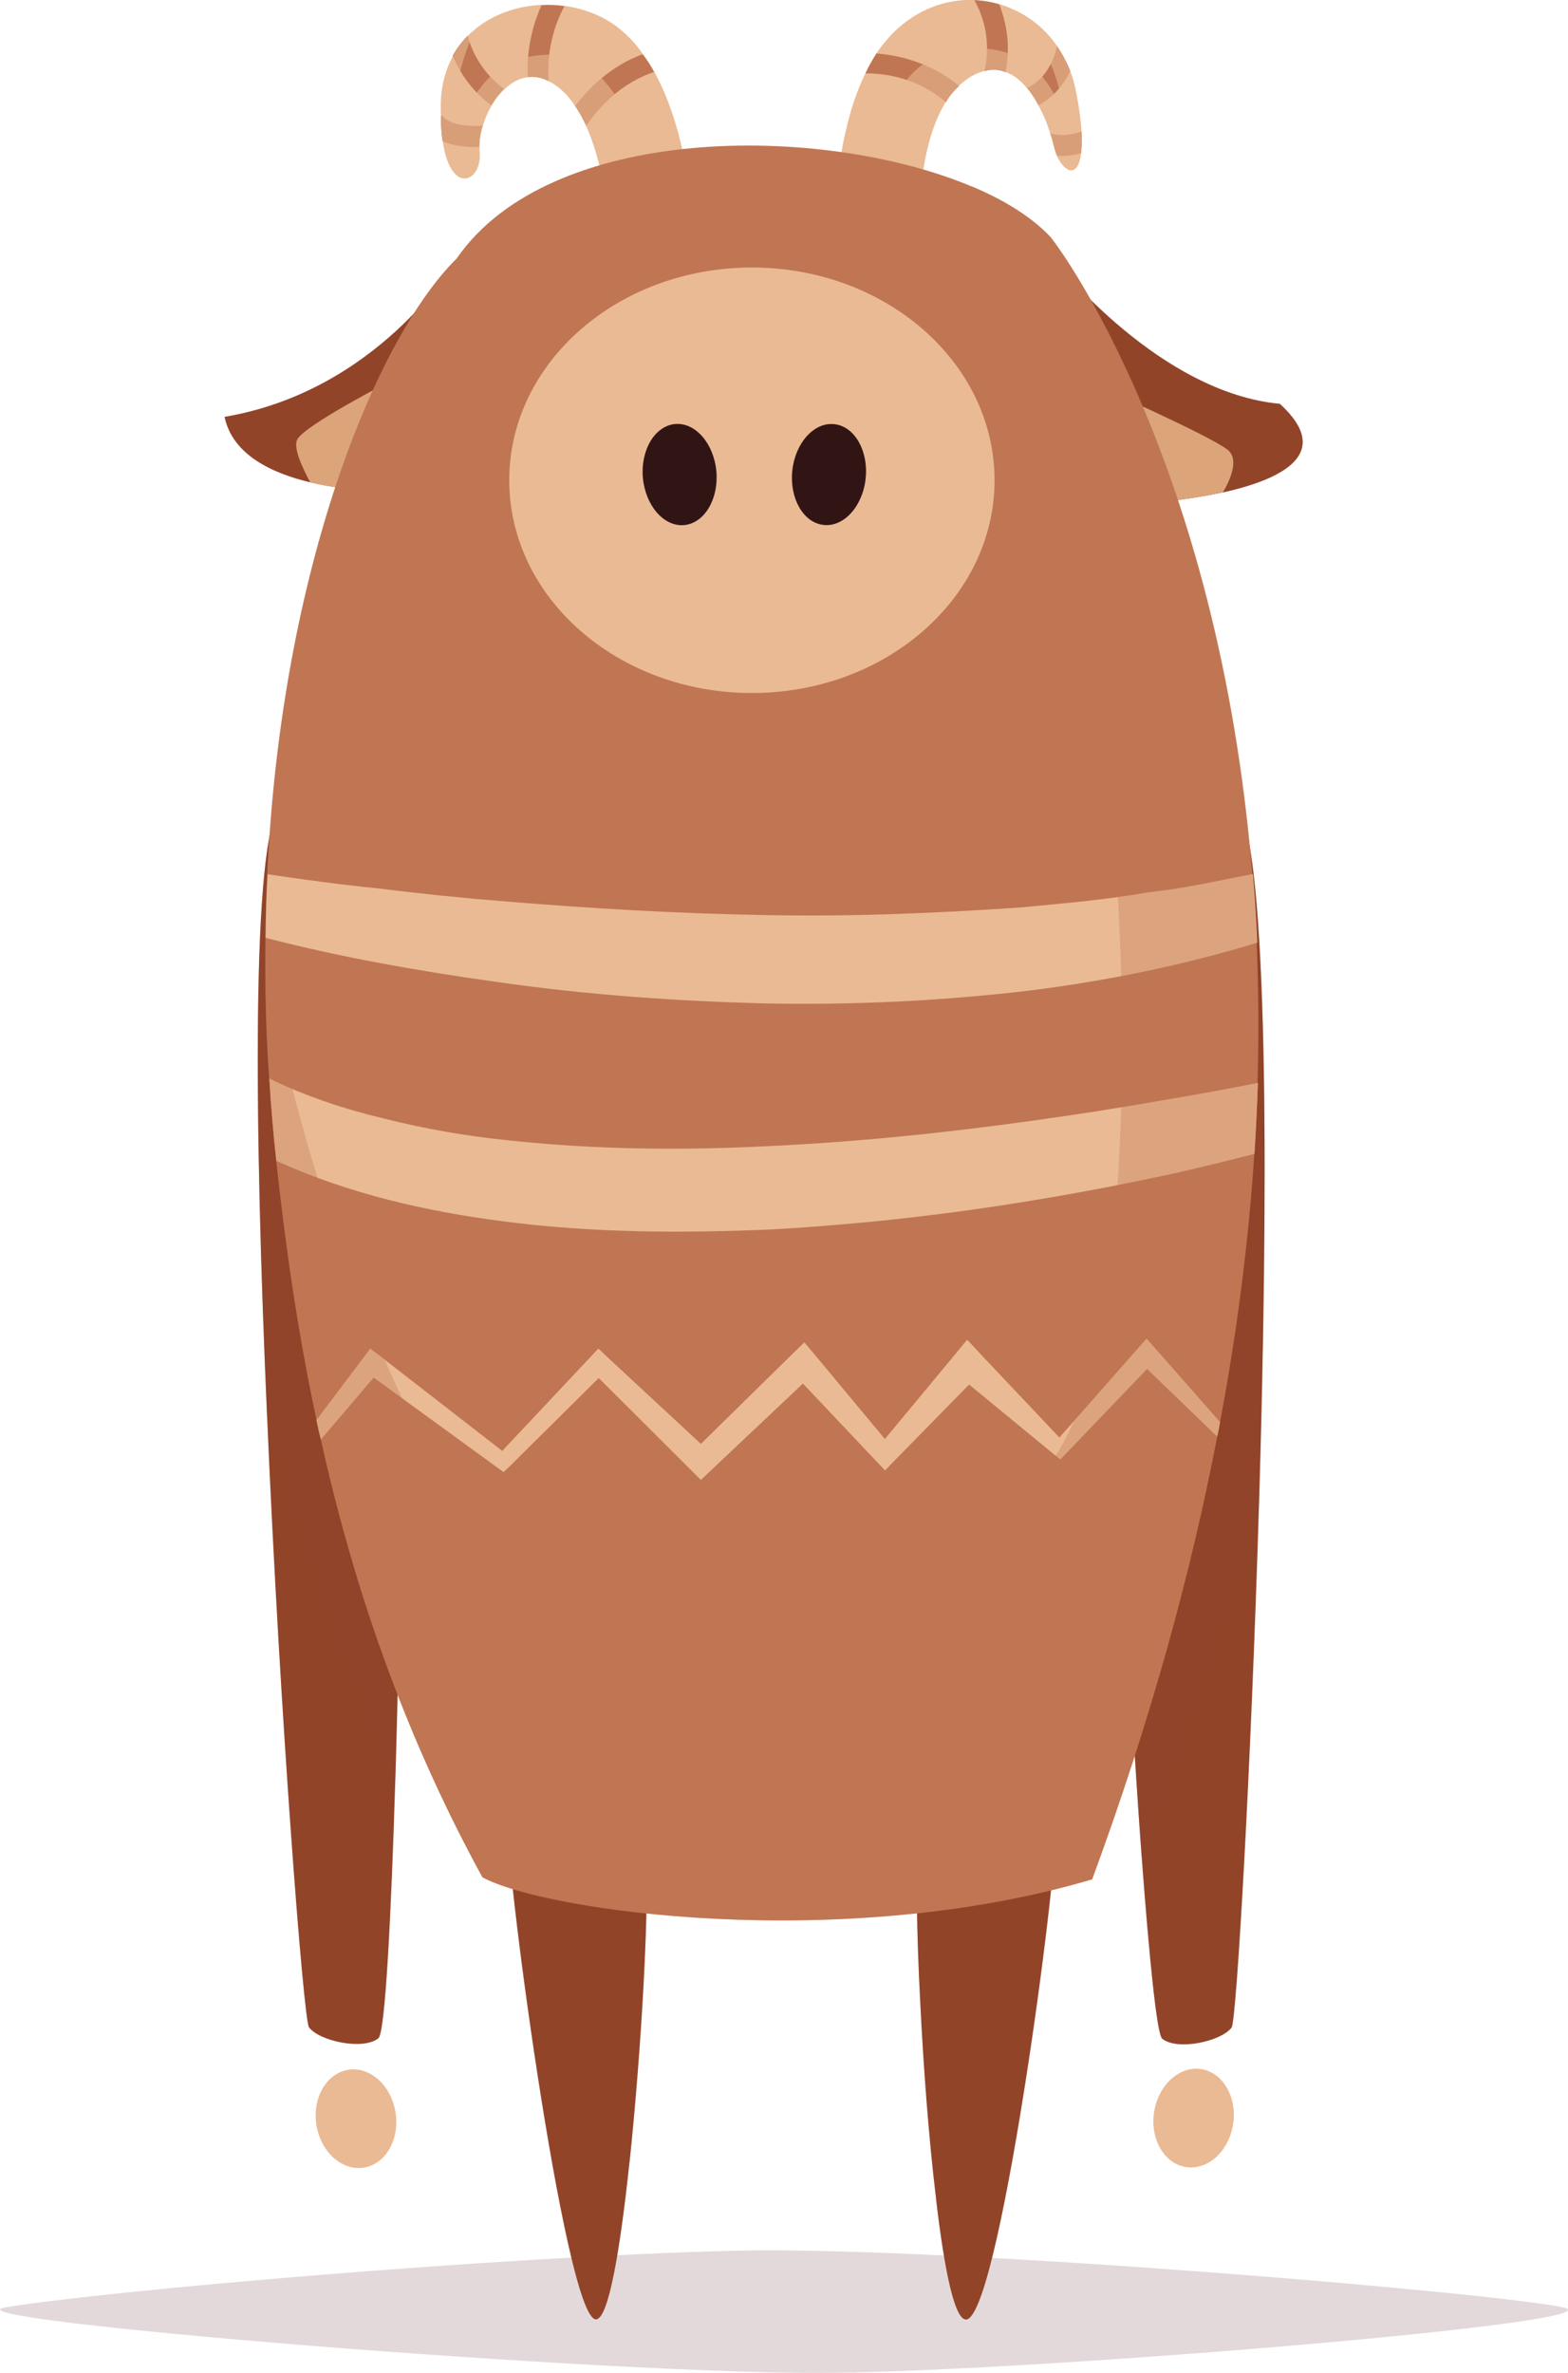 <?xml version="1.0" encoding="UTF-8"?>
<svg xmlns="http://www.w3.org/2000/svg" viewBox="0 0 96.22 145.56">
  <defs>
    <style>
      .cls-1 {
        opacity: .3;
      }

      .cls-1, .cls-2, .cls-3, .cls-4, .cls-5, .cls-6, .cls-7, .cls-8, .cls-9, .cls-10 {
        stroke-width: 0px;
      }

      .cls-1, .cls-2, .cls-4 {
        fill: #924429;
      }

      .cls-1, .cls-3, .cls-4, .cls-6, .cls-9 {
        mix-blend-mode: multiply;
      }

      .cls-3 {
        fill: #926d71;
        opacity: .26;
      }

      .cls-4 {
        opacity: .22;
      }

      .cls-5 {
        fill: #311514;
      }

      .cls-6 {
        opacity: .59;
      }

      .cls-6, .cls-10 {
        fill: #eaba94;
      }

      .cls-7, .cls-9 {
        fill: #c07652;
      }

      .cls-8 {
        fill: #dca579;
      }

      .cls-9 {
        opacity: .33;
      }

      .cls-11 {
        isolation: isolate;
      }
    </style>
  </defs>
  <g class="cls-11">
    <g id="Layer_2" data-name="Layer 2">
      <g id="Layer_1-2" data-name="Layer 1">
        <g>
          <path class="cls-3" d="M45.09,138.06c12.74-.31,46.67,2.58,50.8,3.47,4.12.89-31.34,3.85-44.67,4.02-13.33.17-55.48-3.26-50.86-4.02,6.09-1.01,30.35-3.12,44.73-3.47Z"/>
          <g>
            <path class="cls-2" d="M24.26,109.11c-.25,8.32-.62,15.6-1.04,15.92-.94.75-3.61.18-4.26-.67-.33-.43-1.77-18.91-2.57-37.45-.78-17.69-.99-35.43.85-37.67,0,0,6.77,32.82,7.22,35.15.25,1.31.13,13.9-.2,24.72Z"/>
            <path class="cls-1" d="M24.26,109.11c-3.9-7.92-6.44-16.43-7.87-22.21-.78-17.69-.99-35.43.85-37.67,0,0,6.77,32.82,7.22,35.15.25,1.31.13,13.9-.2,24.72Z"/>
            <path class="cls-2" d="M77.26,92.22c-.5,16.61-1.39,31.76-1.68,32.15-.64.85-3.31,1.44-4.26.69-.33-.25-.8-4.99-1.26-11.13h0c-.85-11.52-1.65-28.02-1.36-29.53.42-2.17,6.26-30.89,7.05-34.74.06-.28.09-.43.09-.43.1.13.2.29.29.51,1.74,4.07,1.68,24.18,1.13,42.49Z"/>
            <path class="cls-1" d="M77.26,92.22c-2.99,10.67-7.2,21.7-7.2,21.7-.85-11.51-1.65-28-1.36-29.52.42-2.17,6.26-30.89,7.05-34.74.14.03.27.05.38.08,1.74,4.07,1.68,24.18,1.13,42.49Z"/>
            <path class="cls-2" d="M39.49,121.8c-.18,3.33-.48,7.25-.85,10.77,0,0,0,.01-.01.05-.56,5.29-1.28,9.65-2.06,9.65-1.92-.01-5.85-29.87-5.33-30.26.95-.71,7.67,1.12,8.3,2.11.22.33.17,3.54-.05,7.67Z"/>
            <path class="cls-4" d="M35.41,121.78c-.39.23.08,14.38.95,15.18.83.74,2.11-3.8,2.26-4.34-.56,5.29-1.28,9.65-2.06,9.65-1.92-.01-5.85-29.87-5.33-30.26.95-.71,7.67,1.12,8.3,2.11.22.33.17,3.54-.05,7.67-1.34-.08-3.79-.2-4.08-.03Z"/>
            <path class="cls-2" d="M59.36,142.27c-.75.25-1.41-3-1.92-7.39,0,0-.01,0,0-.01-.45-3.69-.78-8.18-.97-12.03-.24-4.6-.28-8.29-.05-8.65.64-1.02,7.34-2.89,8.3-2.16.52.39-3.23,29.52-5.37,30.24Z"/>
            <path class="cls-4" d="M59.36,142.27c-.75.25-1.41-3-1.92-7.39.44,1.37,1.04,2.66,1.67,2.48,1.27-.36,1.42-14.23,1.03-14.47-.25-.15-2.29-.11-3.66-.05-.24-4.6-.28-8.29-.05-8.65.64-1.02,7.34-2.89,8.3-2.16.52.39-3.23,29.52-5.37,30.24Z"/>
            <g>
              <path class="cls-10" d="M42.24,11.63v.05l-.23.04-4.82.79s-.22-2.58-1.22-4.79c-.19-.42-.42-.83-.67-1.21-.34-.52-.75-.97-1.23-1.3-.13-.09-.27-.17-.39-.23-.45-.23-.88-.31-1.28-.25-.53.06-1.02.33-1.44.74-.31.28-.57.62-.79,1-.24.39-.42.83-.55,1.26-.14.45-.2.88-.2,1.28,0,.1,0,.2.01.29.18,1.84-1.76,2.76-2.26-.64-.06-.43-.11-.94-.11-1.53-.01-.24-.01-.51-.01-.78.03-1.14.31-2.12.76-2.94.25-.46.56-.86.92-1.23.13-.13.25-.24.39-.34.01-.01.01-.03.01-.03,1.14-.94,2.62-1.45,4.11-1.51h.01c.47-.03.93,0,1.4.06,1.21.17,2.37.62,3.31,1.36.57.45,1.08.99,1.49,1.6.27.34.5.71.7,1.08.69,1.26,1.17,2.63,1.49,3.84.45,1.7.6,3.09.62,3.37Z"/>
              <path class="cls-7" d="M40.13,4.42c-.89.29-2.63,1.08-4.16,3.29-.19-.42-.42-.83-.67-1.21,1.45-1.92,3.08-2.79,4.13-3.17.27.34.5.71.7,1.08Z"/>
              <path class="cls-7" d="M33.67,4.98c-.45-.23-.88-.31-1.28-.25-.1-1.92.41-3.45.84-4.41h.01c.47-.03.93,0,1.4.06-.41.74-1.14,2.42-.97,4.6Z"/>
              <path class="cls-7" d="M30.94,5.46c-.31.28-.57.62-.79,1-1.3-.95-2-2.16-2.37-3.04.25-.46.56-.86.92-1.23.13.53.65,2.12,2.24,3.27Z"/>
              <path class="cls-7" d="M29.61,7.73c-.14.45-.2.88-.2,1.28-.1.01-.18.01-.27.01-.88,0-1.51-.15-1.98-.36-.06-.43-.11-.94-.11-1.53l.09-.04s.42.76,2.48.62Z"/>
              <path class="cls-6" d="M42.24,11.63l-.23.09-4.82.79s-.22-2.58-1.22-4.79c-.19-.42-.42-.83-.67-1.21-.34-.52-.75-.97-1.23-1.3-.13-.09-.27-.17-.39-.23-.45-.23-.88-.31-1.28-.25-.53.06-1.02.33-1.44.74-.31.28-.57.62-.79,1-.24.39-.42.83-.55,1.26-.14.45-.2.88-.2,1.28,0,.1,0,.2.01.29.18,1.84-1.76,2.76-2.26-.64-.06-.43-.11-.94-.11-1.53-.01-.24-.01-.51-.01-.78.03-1.14.31-2.12.76-2.94.25-.46.56-.86.92-1.23.13-.13.25-.24.39-.34-.15.33-1.54,3.45-1.07,5.62.74-.28,1.36-4.26,5.99-4.1,3.5.13,5,5.18,5,5.18l2.59-.29c.45,1.7.6,3.09.62,3.37Z"/>
            </g>
            <g>
              <path class="cls-10" d="M66.34,9.39c-.18,1.54-1,1.22-1.48.17-.06-.19-.14-.39-.19-.6-.06-.27-.13-.52-.22-.78-.19-.61-.43-1.21-.74-1.74-.2-.39-.45-.75-.7-1.06h-.01c-.39-.47-.81-.8-1.3-.97-.42-.17-.84-.19-1.3-.06-.45.11-.94.37-1.45.81-.04.03-.08.06-.11.11-.31.27-.59.61-.8.98-1.56,2.47-1.6,6.44-1.6,6.44l-3.9-.32-1.2-.09s0-.24.04-.66c.05-.78.18-2.16.55-3.7.25-1.12.64-2.33,1.18-3.43.19-.43.43-.83.67-1.22.31-.45.65-.86,1.02-1.25C56.29.55,58.07-.07,59.79,0c.52.03,1.03.1,1.53.25.29.09.57.19.84.32,1.06.47,2,1.23,2.7,2.25.32.46.6.97.81,1.53.17.43.29.89.38,1.39.19.93.27,1.69.32,2.33.03.53.01.98-.03,1.32Z"/>
              <path class="cls-7" d="M58.85,5.28c-.31.27-.59.61-.81.99-1.68-1.46-3.62-1.77-4.93-1.77.19-.42.43-.83.68-1.22,1.46.12,3.38.59,5.07,2Z"/>
              <path class="cls-7" d="M61.7,4.42c-.41-.16-.83-.19-1.29-.06.43-1.89-.09-3.41-.62-4.35.51.02,1.03.11,1.53.26.42,1.08.72,2.49.38,4.15Z"/>
              <path class="cls-7" d="M65.67,4.36c-.38.8-1,1.6-1.94,2.09-.21-.39-.45-.75-.7-1.06,1.27-.58,1.69-1.93,1.83-2.55.32.46.59.97.82,1.53Z"/>
              <path class="cls-7" d="M66.36,8.06c.03.55.02.98-.02,1.33-.25.08-.52.13-.82.16-.22.02-.43.02-.66,0-.07-.19-.13-.38-.19-.6-.06-.26-.13-.51-.22-.77.74.21,1.42.07,1.9-.12Z"/>
              <path class="cls-6" d="M66.34,9.39c-.18,1.54-1,1.22-1.48.17-.06-.19-.14-.39-.19-.6-.06-.27-.13-.52-.22-.78-.19-.61-.43-1.21-.74-1.74-.2-.39-.45-.75-.7-1.06h-.01c-.39-.47-.81-.8-1.3-.97-.42-.17-.84-.19-1.3-.06-.45.11-.94.37-1.45.81-.04.03-.08.06-.11.11-.31.27-.59.61-.8.98-1.56,2.47-1.6,6.44-1.6,6.44l-3.9-.32-1.16-.75c.05-.78.18-2.16.55-3.7l2.19.89s.39-5.46,5.24-5.82c4.86-.37,5.4,3.76,5.77,3.27-.38-3.28-2.98-5.68-2.98-5.68,1.06.47,2,1.23,2.7,2.25.32.46.6.97.81,1.53.17.43.29.89.38,1.39.19.93.27,1.69.32,2.33.03.53.01.98-.03,1.32Z"/>
            </g>
            <path class="cls-2" d="M28.04,15.88l-3.1,9.89-1.36,4.34s-2.2.03-4.53-.52c-2.34-.55-4.79-1.69-5.27-4.02,9.3-1.58,13.98-9.22,14.26-9.69Z"/>
            <path class="cls-8" d="M24.93,25.77l-1.36,4.34s-2.2.03-4.53-.52c-.5-.92-1.04-2.1-.81-2.61.39-.86,5.72-3.6,5.72-3.6l.98,2.39Z"/>
            <path class="cls-2" d="M75.04,30.2c-2.72.6-5.56.73-5.56.73l-2.01-6.19-2.87-8.9c.38.48,6.61,8.25,13.94,8.93,3.37,3.09.04,4.65-3.5,5.44Z"/>
            <path class="cls-8" d="M75.04,30.2c-2.72.6-5.56.73-5.56.73l-2.01-6.19.08-.97s6.68,2.95,7.78,3.82c.72.57.18,1.82-.29,2.62Z"/>
            <path class="cls-7" d="M77.19,66.44c-.05,1.41-.11,2.86-.22,4.34-.34,5.13-1,10.59-2.1,16.42-.05.31-.1.61-.18.92-1.6,8.36-4.08,17.41-7.67,27.16-15.34,4.54-33.59,1.97-37.42-.13-4.96-9.08-7.97-18.12-9.91-26.86-.1-.39-.19-.8-.27-1.2-1.16-5.42-1.91-10.73-2.47-15.88-.19-1.7-.33-3.4-.43-5.05-.17-2.34-.24-4.62-.24-6.85,0-.6,0-1.2.01-1.78.01-1.32.04-2.62.11-3.9.86-18.75,6.7-32.91,11.62-37.77,5.75-8.32,22.4-8.28,31.59-4.43h.01c2.03.85,3.71,1.91,4.82,3.09.38.41,10.31,13.57,12.4,39.09.11,1.37.22,2.77.27,4.22.11,2.73.14,5.61.05,8.61Z"/>
            <path class="cls-10" d="M61.03,29.46c0,7.21-6.67,13.05-14.89,13.05s-14.89-5.84-14.89-13.05,6.67-13.05,14.89-13.05,14.89,5.84,14.89,13.05Z"/>
            <path class="cls-5" d="M53.12,29.35c-.18,1.71-1.34,2.99-2.58,2.85-1.24-.13-2.1-1.63-1.92-3.33.18-1.71,1.34-2.99,2.58-2.85,1.24.13,2.1,1.63,1.92,3.33Z"/>
            <path class="cls-5" d="M43.96,28.91c.15,1.71-.74,3.19-1.98,3.3-1.24.11-2.37-1.19-2.53-2.9-.15-1.71.74-3.19,1.98-3.3,1.24-.11,2.37,1.19,2.53,2.9Z"/>
            <path class="cls-10" d="M77.14,57.83c-4.6,1.4-9.3,2.35-14.03,2.94-5.41.64-10.86.89-16.3.78-5.43-.15-10.84-.53-16.21-1.3-4.81-.67-9.56-1.5-14.3-2.72.01-1.32.05-2.62.12-3.9,2.21.32,4.48.64,6.74.86,2.63.33,5.26.6,7.91.81,5.27.43,10.56.74,15.84.83,5.27.11,10.53-.11,15.77-.47,2.61-.25,5.24-.47,7.81-.93,2.17-.22,4.26-.71,6.39-1.12.12,1.37.21,2.77.27,4.22Z"/>
            <path class="cls-10" d="M77.19,66.44c-.05,1.41-.12,2.86-.21,4.34-1.66.43-3.32.83-4.98,1.21-2.7.58-5.4,1.11-8.12,1.56-5.43.92-10.91,1.54-16.43,1.86-5.51.24-11.07.23-16.63-.5-4.68-.61-9.38-1.67-13.86-3.7-.19-1.7-.33-3.4-.43-5.05,2.22,1.08,4.59,1.87,7.02,2.45,2.54.64,5.12,1.09,7.75,1.35,5.25.56,10.58.62,15.93.34,5.34-.25,10.69-.8,16.02-1.54,2.68-.37,5.33-.78,7.99-1.25,1.98-.33,3.98-.69,5.94-1.08Z"/>
            <path class="cls-10" d="M75.61,130.59c-.38,1.63-1.75,2.65-3.06,2.29s-2.06-1.99-1.67-3.62,1.75-2.65,3.06-2.29c1.31.37,2.06,1.99,1.67,3.62Z"/>
            <path class="cls-10" d="M24.21,129.27c.4,1.63-.33,3.25-1.64,3.64-1.3.38-2.69-.63-3.09-2.25-.4-1.63.33-3.25,1.64-3.64s2.69.63,3.09,2.25Z"/>
            <path class="cls-10" d="M74.87,87.2c-.05.31-.1.61-.18.92l-4.3-4.15-5.01,5.23-.31.32-.37-.29-5.23-4.3-4.68,4.77-.48.5-.47-.5-4.57-4.83-5.7,5.38-.56.53-.53-.53-5.74-5.72-5.53,5.48-.31.29-.33-.24-7.64-5.56-3.24,3.8c-.1-.39-.19-.8-.27-1.2l2.93-3.88.37-.5.51.39,7.59,5.89,5.47-5.82.43-.46.47.45,5.82,5.4,5.68-5.58.67-.65.59.7,4.35,5.23,4.39-5.29.66-.8.7.75,4.96,5.25,4.88-5.54.47-.53.46.52,4.03,4.58Z"/>
            <path class="cls-9" d="M77.19,66.44c-.05,1.41-.11,2.86-.22,4.34-.83,12.7-3.71,27.56-9.95,44.5-15.34,4.54-33.59,1.97-37.42-.13-8.28-15.15-11.13-30.17-12.64-43.94-.19-1.7-.33-3.4-.43-5.05-.17-2.34-.24-4.62-.24-6.85,3.84,20.55,12.18,34.44,14.89,37.75,3.31,4.03,33.53,7.34,36.69-16.95,3.98-30.62-5.24-67-8.23-68.68,2.03.85,3.71,1.91,4.82,3.09.38.41,10.31,13.57,12.4,39.09.11,1.37.22,2.77.27,4.22.11,2.73.14,5.61.05,8.61Z"/>
          </g>
        </g>
      </g>
    </g>
  </g>
</svg>
